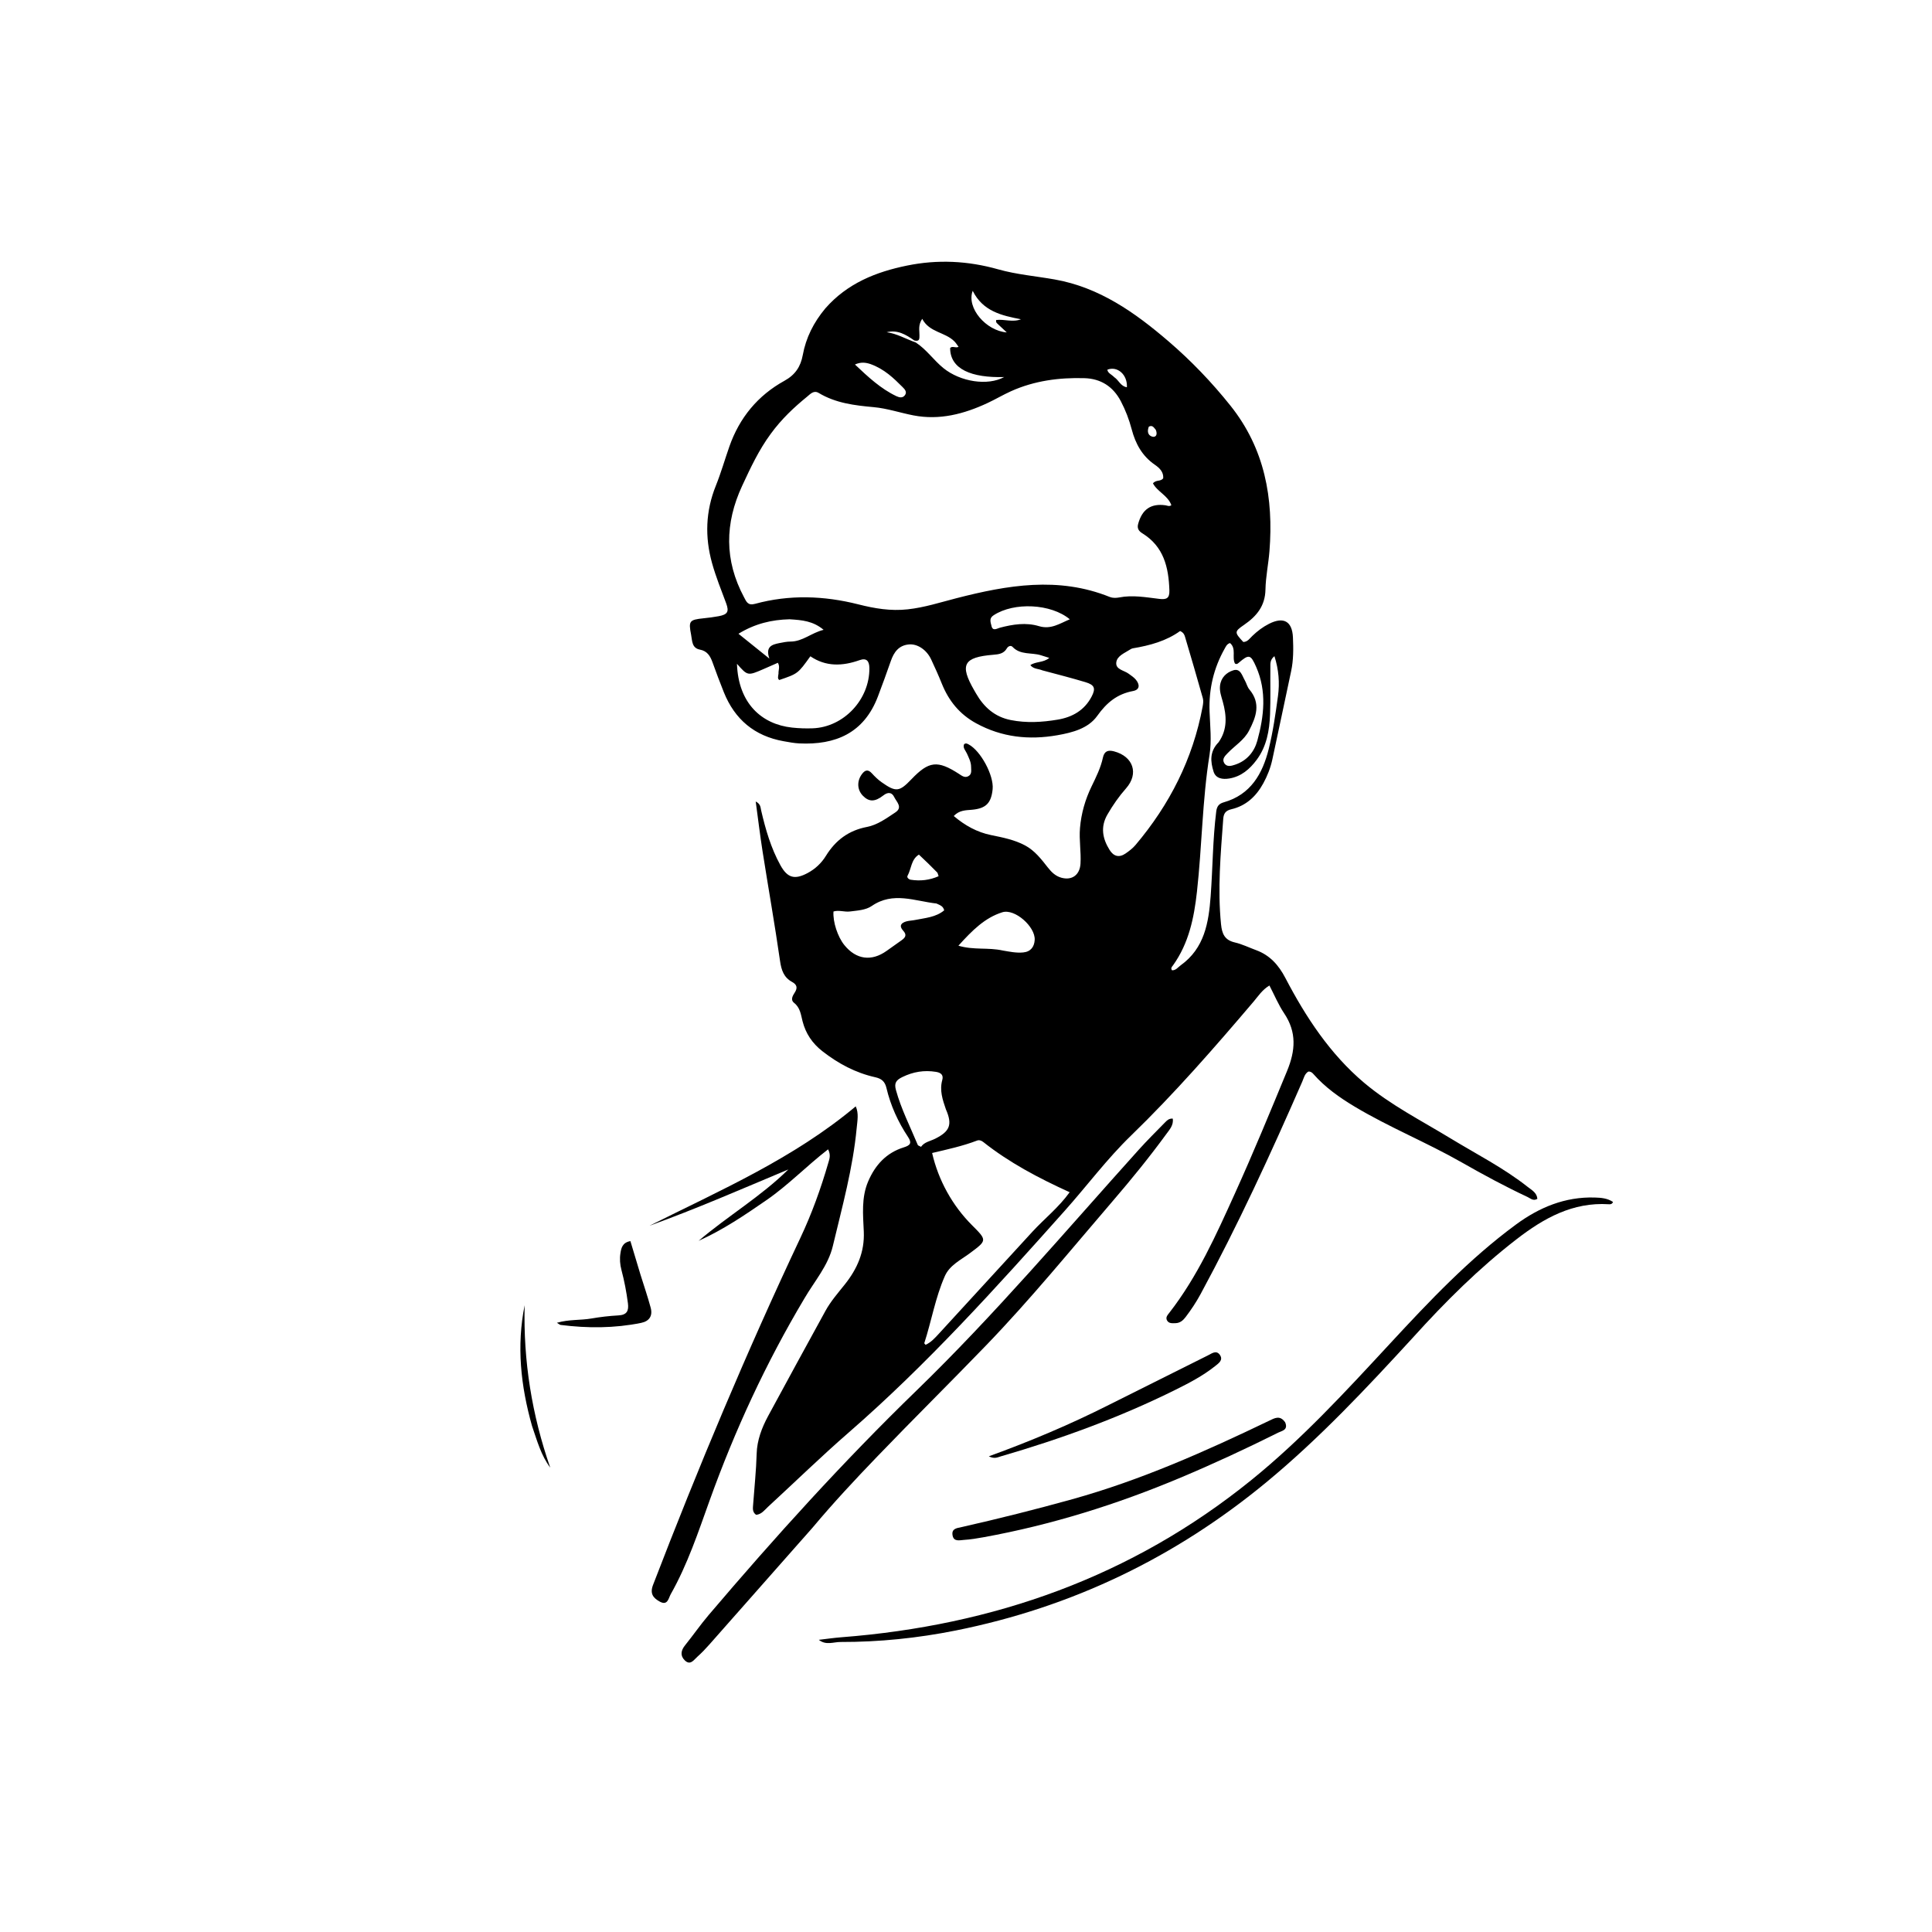 <svg version="1.1" id="Layer_1" xmlns="http://www.w3.org/2000/svg" xmlns:xlink="http://www.w3.org/1999/xlink" x="0px" y="0px"
	 width="100%" viewBox="0 0 1024 1024" enable-background="new 0 0 1024 1024" xml:space="preserve">
<path fill="#000000" opacity="1" stroke="none" 
	d="
M437.438,163.462 
	C449.116,150.143 464.277,144.124 480.726,140.764 
	C496.976,137.444 512.997,138.216 529.091,142.764 
	C538.791,145.505 549.023,146.353 559.004,148.118 
	C582.736,152.315 601.565,165.66 619.282,180.861 
	C631.309,191.179 642.249,202.587 652.165,215.009 
	C670.331,237.763 675.063,264.015 672.836,292.151 
	C672.299,298.944 670.852,305.694 670.721,312.482 
	C670.553,321.155 666.072,326.587 659.396,331.177 
	C654.122,334.803 654.276,335.188 658.966,340.261 
	C661.21,340.245 662.35,338.423 663.738,337.085 
	C666.398,334.519 669.3,332.312 672.596,330.642 
	C680.344,326.718 684.911,329.269 685.286,337.867 
	C685.548,343.857 685.593,349.847 684.318,355.781 
	C680.964,371.387 677.746,387.022 674.35,402.619 
	C673.393,407.017 671.747,411.214 669.568,415.191 
	C665.789,422.088 660.427,427.104 652.642,428.919 
	C649.651,429.616 648.556,431.108 648.342,434.017 
	C646.969,452.616 645.297,471.185 647.171,489.874 
	C647.679,494.937 649.094,498.274 654.495,499.515 
	C658.356,500.403 662.001,502.22 665.752,503.596 
	C673.042,506.272 677.675,511.459 681.252,518.306 
	C692.11,539.086 704.945,558.646 722.993,573.875 
	C736.887,585.6 753.247,593.889 768.756,603.325 
	C782.552,611.719 797.021,619.048 809.758,629.115 
	C811.879,630.792 814.575,632.152 814.838,635.41 
	C812.648,636.742 811.195,635.163 809.645,634.437 
	C797.717,628.854 786.139,622.59 774.706,616.072 
	C756.17,605.504 736.301,597.503 717.986,586.524 
	C709.955,581.71 702.35,576.341 696.114,569.245 
	C695.445,568.483 694.677,567.845 693.439,567.957 
	C691.475,569.138 691.061,571.376 690.213,573.319 
	C673.551,611.495 656.144,649.312 636.296,685.964 
	C633.987,690.228 631.311,694.235 628.385,698.09 
	C627.024,699.883 625.416,701.254 623.022,701.306 
	C621.36,701.341 619.526,701.595 618.55,699.847 
	C617.65,698.236 618.855,696.973 619.75,695.823 
	C634.732,676.564 644.596,654.488 654.561,632.483 
	C664.248,611.092 673.204,589.391 682.157,567.681 
	C686.637,556.816 687.355,547.11 680.625,537.079 
	C677.603,532.575 675.493,527.459 672.823,522.34 
	C668.961,524.653 666.923,527.947 664.516,530.778 
	C643.689,555.276 622.577,579.506 599.452,601.902 
	C586.737,614.216 576.181,628.44 564.437,641.611 
	C527.956,682.526 491.27,723.232 449.787,759.303 
	C435.212,771.977 421.364,785.484 407.147,798.57 
	C405.247,800.318 403.654,802.639 400.757,802.888 
	C398.648,801.406 399.042,799.332 399.182,797.376 
	C399.822,788.413 400.799,779.485 401.048,770.481 
	C401.244,763.406 403.764,756.752 407.106,750.554 
	C417.146,731.934 427.329,713.391 437.485,694.834 
	C440.302,689.687 444.175,685.295 447.801,680.733 
	C454.311,672.541 458.293,663.675 457.826,652.758 
	C457.446,643.872 456.449,634.769 460.173,626.11 
	C463.931,617.371 469.859,610.961 479.043,608.118 
	C482.578,607.025 483.389,605.784 481.256,602.574 
	C475.961,594.605 472.03,585.969 469.832,576.645 
	C469.03,573.244 467.285,571.71 463.901,570.958 
	C453.486,568.644 444.294,563.728 435.895,557.175 
	C430.554,553.008 427.03,547.801 425.364,541.251 
	C424.475,537.758 424.144,534.085 420.861,531.528 
	C418.883,529.987 420.091,527.806 421.203,526.112 
	C422.825,523.64 422.464,521.887 419.813,520.442 
	C415.464,518.071 414.148,514.247 413.447,509.377 
	C410.652,489.97 407.234,470.654 404.183,451.282 
	C402.829,442.68 401.8,434.027 400.543,424.804 
	C403.194,426.166 403.051,427.919 403.418,429.505 
	C405.749,439.582 408.614,449.498 413.647,458.61 
	C417.381,465.371 421.204,466.37 428.022,462.746 
	C432.096,460.581 435.381,457.468 437.765,453.604 
	C442.856,445.355 449.782,440.153 459.495,438.294 
	C465.082,437.225 469.838,433.712 474.55,430.596 
	C478.655,427.882 475.138,424.954 473.952,422.463 
	C472.754,419.946 470.673,419.642 468.21,421.578 
	C463.681,425.137 460.534,425.053 457.301,421.712 
	C454.268,418.578 454.107,413.944 456.85,410.28 
	C458.475,408.108 460.054,407.62 462.103,409.872 
	C463.66,411.584 465.356,413.244 467.24,414.572 
	C474.892,419.965 476.644,419.74 483.097,412.994 
	C492.32,403.353 496.882,402.836 508.214,410.137 
	C509.746,411.123 511.295,412.452 513.238,411.398 
	C515.248,410.307 514.696,408.25 514.702,406.459 
	C514.709,403.865 513.484,401.662 512.482,399.372 
	C511.786,397.784 510.185,396.407 510.99,394.448 
	C511.908,393.714 512.662,394.162 513.381,394.54 
	C519.779,397.898 526.822,411.017 526.12,418.238 
	C525.396,425.684 522.561,428.532 515.115,429.192 
	C511.853,429.481 508.483,429.367 505.505,432.505 
	C511.469,437.545 517.842,441.091 525.277,442.611 
	C531.477,443.878 537.689,445.079 543.34,448.111 
	C548.485,450.871 551.935,455.408 555.437,459.867 
	C557.324,462.27 559.422,464.317 562.48,465.187 
	C568.159,466.8 572.324,463.732 572.684,457.8 
	C573.069,451.474 571.875,445.214 572.42,438.841 
	C573.085,431.055 575.181,423.801 578.533,416.863 
	C580.929,411.904 583.402,406.988 584.563,401.566 
	C585.299,398.129 587.254,397.39 590.437,398.228 
	C600.693,400.928 603.716,410.051 596.822,417.853 
	C593.054,422.119 589.842,426.747 586.989,431.668 
	C583.179,438.238 584.318,444.428 588.104,450.485 
	C590.266,453.945 593.187,454.699 596.574,452.37 
	C598.478,451.062 600.382,449.603 601.861,447.853 
	C619.951,426.448 632.255,402.206 637.416,374.526 
	C637.687,373.075 637.918,371.441 637.533,370.07 
	C634.473,359.175 631.277,348.318 628.068,337.466 
	C627.747,336.381 627.261,335.254 625.478,334.458 
	C618.218,339.723 609.468,342.123 600.402,343.626 
	C599.925,343.705 599.447,343.956 599.035,344.227 
	C596.158,346.121 592.095,347.55 591.654,351.082 
	C591.183,354.853 595.732,355.265 598.173,357.059 
	C599.504,358.038 600.952,358.962 601.997,360.205 
	C604.135,362.748 604.262,365.564 600.538,366.258 
	C592.097,367.832 586.542,372.435 581.544,379.445 
	C576.786,386.119 568.423,388.282 560.425,389.684 
	C545.399,392.319 531.002,390.816 517.355,383.349 
	C508.554,378.532 502.817,371.408 499.155,362.277 
	C497.422,357.956 495.499,353.705 493.521,349.488 
	C491.14,344.414 486.311,341.173 481.805,341.557 
	C476.362,342.021 473.793,345.642 472.144,350.377 
	C469.954,356.667 467.676,362.927 465.31,369.153 
	C457.876,388.714 442.68,394.906 423.715,394.028 
	C420.903,393.897 418.1,393.354 415.318,392.859 
	C399.917,390.116 389.439,381.311 383.642,366.876 
	C381.532,361.624 379.551,356.318 377.63,350.994 
	C376.438,347.69 374.832,345.051 370.995,344.319 
	C366.625,343.486 366.927,339.648 366.304,336.449 
	C364.87,329.09 365.342,328.492 372.981,327.696 
	C375.628,327.42 378.279,327.094 380.892,326.601 
	C385.663,325.701 386.534,324.221 384.857,319.707 
	C382.248,312.685 379.433,305.752 377.414,298.51 
	C373.523,284.554 373.977,270.941 379.419,257.414 
	C382.149,250.627 384.164,243.554 386.591,236.642 
	C391.948,221.383 401.664,209.594 415.776,201.82 
	C421.487,198.673 424.361,194.311 425.47,188.246 
	C427.157,179.019 431.221,170.913 437.438,163.462 
M484.591,180.468 
	C480.183,177.338 475.649,174.657 469.956,176.088 
	C475.269,176.793 479.938,179.565 485.391,181.536 
	C491.047,185.195 494.825,190.876 499.989,195.072 
	C509.053,202.436 523.585,204.618 532.214,199.84 
	C514.951,200.325 503.579,195.694 503.596,184.453 
	C504.824,183.14 506.429,184.665 508.06,183.824 
	C507.249,182.751 506.659,181.759 505.872,180.961 
	C500.908,175.933 492.602,176.277 488.788,168.978 
	C486.498,172.411 487.387,175.112 487.331,177.663 
	C487.294,179.38 487.596,181.168 484.591,180.468 
M408.488,229.971 
	C402.213,238.47 397.787,247.953 393.358,257.493 
	C384.11,277.409 383.907,296.994 394.332,316.514 
	C395.622,318.929 396.354,321.097 400.181,320.052 
	C418.432,315.069 436.755,315.721 454.985,320.337 
	C463.574,322.512 472.046,323.957 481.096,322.962 
	C489.987,321.985 498.329,319.276 506.844,317.087 
	C533.928,310.125 560.975,305.437 588.211,316.41 
	C589.662,316.995 591.556,316.981 593.131,316.671 
	C600.323,315.255 607.406,316.587 614.478,317.425 
	C618.349,317.884 619.943,317.099 619.799,312.825 
	C619.388,300.65 616.807,289.68 605.518,282.7 
	C603.801,281.639 602.544,280.279 603.225,277.745 
	C605.311,269.998 609.994,266.716 617.751,267.821 
	C618.685,267.954 619.645,268.612 620.843,267.77 
	C619.106,262.692 613.374,260.607 611.095,256.184 
	C612.797,254.102 615.236,255.402 616.534,253.455 
	C616.77,250.136 614.533,248.002 612.102,246.332 
	C605.39,241.721 601.83,235.185 599.82,227.549 
	C598.46,222.384 596.565,217.424 594.076,212.675 
	C589.986,204.869 583.46,200.696 574.823,200.442 
	C561.403,200.047 548.245,201.779 535.856,207.355 
	C531.608,209.267 527.585,211.676 523.359,213.642 
	C510.899,219.437 497.986,222.846 484.13,220.161 
	C477.11,218.801 470.21,216.449 463.141,215.805 
	C452.919,214.874 442.957,213.688 433.954,208.283 
	C431.305,206.692 429.53,208.816 427.803,210.225 
	C420.818,215.926 414.251,222.059 408.488,229.971 
M547.263,652.765 
	C553.597,645.892 561.073,640.053 566.94,631.906 
	C550.351,624.35 534.929,616.211 521.156,605.291 
	C520.219,604.549 519.023,604.082 517.868,604.524 
	C510.141,607.482 502.051,609.218 494.044,611.112 
	C497.37,625.617 504.827,639.019 515.136,649.327 
	C523.278,657.469 523.235,657.41 513.893,664.335 
	C509.114,667.876 503.335,670.593 500.794,676.338 
	C495.749,687.743 493.72,700.124 489.882,711.931 
	C489.854,712.016 490.076,712.181 490.57,712.78 
	C493.525,711.473 495.696,708.984 497.868,706.623 
	C514.199,688.868 530.474,671.061 547.263,652.765 
M645.886,393.401 
	C650.641,386.631 650.168,379.339 648.09,371.858 
	C647.336,369.142 646.322,366.454 646.626,363.546 
	C647.083,359.183 650.008,356.423 653.675,355.278 
	C657.493,354.087 658.32,358.081 659.748,360.544 
	C660.664,362.124 661.065,364.08 662.207,365.439 
	C668.411,372.821 665.784,379.98 662.022,387.24 
	C659.392,392.316 654.508,395.178 650.733,399.126 
	C649.364,400.558 647.597,402.188 648.798,404.329 
	C650.156,406.752 652.683,405.944 654.653,405.291 
	C660.858,403.236 664.784,398.503 666.412,392.559 
	C669.971,379.566 671.485,366.422 665.794,353.48 
	C662.864,346.817 662.002,346.601 656.466,351.358 
	C655.955,351.797 655.426,352.221 654.542,351.673 
	C652.834,348.396 655.428,343.778 651.929,340.826 
	C650.236,341.348 649.731,342.679 649.098,343.802 
	C643.253,354.161 640.651,365.271 641.095,377.183 
	C641.38,384.832 642.265,392.664 641.071,400.125 
	C637.223,424.178 637.09,448.529 634.407,472.664 
	C632.86,486.572 630.086,499.938 621.769,511.591 
	C621.259,512.304 620.28,513.108 621.202,514.277 
	C623.275,514.343 624.346,512.666 625.785,511.636 
	C638.408,502.595 640.629,489.017 641.673,474.985 
	C642.784,460.055 642.758,445.052 644.621,430.162 
	C644.966,427.408 646.011,425.982 648.604,425.25 
	C662.908,421.208 669.196,410.094 672.454,396.953 
	C674.73,387.77 676.074,378.327 677.352,368.934 
	C678.304,361.943 677.773,354.932 675.476,347.776 
	C673.066,349.697 673.335,351.793 673.317,353.716 
	C673.237,362.038 673.474,370.37 673.155,378.681 
	C672.826,387.247 671.348,395.629 666.042,402.756 
	C662.373,407.683 657.863,411.581 651.557,412.617 
	C648.073,413.189 644.381,412.734 643.206,408.94 
	C641.615,403.803 640.946,398.41 645.886,393.401 
M412.629,356.991 
	C412.498,355.234 413.544,353.436 412.29,351.288 
	C409.743,352.405 407.21,353.529 404.666,354.63 
	C396.28,358.259 396.279,358.256 390.607,351.835 
	C391.332,372.861 403.731,383.873 419.753,385.628 
	C423.381,386.026 427.07,386.152 430.717,386.02 
	C447.228,385.419 460.947,370.748 460.79,354.127 
	C460.755,350.435 459.352,348.561 455.614,349.887 
	C446.547,353.105 437.735,353.455 429.511,347.846 
	C422.917,357.044 422.917,357.044 413.041,360.416 
	C412.004,359.669 412.425,358.653 412.629,356.991 
M552.462,355.299 
	C550.405,354.403 547.826,354.69 546.105,352.539 
	C549.051,350.49 552.957,351.354 556.151,348.699 
	C554.36,348.134 552.995,347.691 551.622,347.273 
	C546.658,345.758 540.831,347.277 536.656,342.848 
	C535.735,341.871 534.294,342.55 533.664,343.631 
	C532,346.485 529.418,346.8 526.436,347.043 
	C510.641,348.325 508.541,352.322 516.323,365.826 
	C516.656,366.403 516.992,366.978 517.323,367.555 
	C521.489,374.818 527.231,379.955 535.718,381.645 
	C544.027,383.299 552.305,382.807 560.545,381.431 
	C568.29,380.137 574.683,376.558 578.507,369.347 
	C580.865,364.901 580.218,363.04 575.359,361.576 
	C568.036,359.371 560.621,357.473 552.462,355.299 
M496.36,478.884 
	C484.883,477.615 473.363,472.411 462.065,480.177 
	C458.841,482.394 454.512,482.588 450.53,483.101 
	C447.601,483.479 444.636,482.225 441.763,483.11 
	C441.375,488.638 444,496.573 447.553,500.944 
	C453.793,508.617 461.925,509.713 469.954,503.968 
	C472.526,502.129 475.096,500.288 477.689,498.478 
	C479.718,497.061 480.903,495.667 478.706,493.282 
	C476.341,490.715 477.621,489.075 480.521,488.322 
	C481.958,487.948 483.481,487.917 484.943,487.623 
	C490.346,486.535 496.03,486.188 500.438,482.499 
	C499.887,480.248 498.371,479.825 496.36,478.884 
M501.345,587.964 
	C499.608,582.922 497.894,577.922 499.424,572.423 
	C500.145,569.829 498.821,568.547 496.079,568.107 
	C489.806,567.101 484.026,568.053 478.286,570.85 
	C475.009,572.446 473.841,573.989 474.86,577.71 
	C477.644,587.874 482.45,597.198 486.449,606.856 
	C486.592,607.203 487.258,607.334 488.172,607.836 
	C489.916,605.273 493.011,604.866 495.653,603.547 
	C503.464,599.647 504.888,596.068 501.345,587.964 
M531.468,503.791 
	C535.062,504.404 538.635,505.172 542.328,504.815 
	C546.401,504.42 548.215,501.723 548.411,498.137 
	C548.791,491.171 537.837,481.461 531.256,483.52 
	C522.049,486.4 515.333,493.072 507.976,501.242 
	C516.234,503.675 523.642,502.057 531.468,503.791 
M418.419,328.231 
	C409.079,328.473 400.282,330.479 391.404,335.905 
	C397.085,340.472 401.901,344.345 407.781,349.072 
	C405.571,342.614 409.255,341.622 413.085,340.853 
	C415.037,340.461 417.03,340.052 419.007,340.045 
	C425.46,340.02 429.982,335.43 436.53,333.817 
	C430.901,329.11 425.125,328.647 418.419,328.231 
M525.411,331.337 
	C526.009,334.886 528.326,333.132 529.997,332.693 
	C536.839,330.896 543.811,329.804 550.652,331.867 
	C557.008,333.785 561.627,330.498 567.019,328.24 
	C556.977,319.881 537.427,319.066 526.708,326.062 
	C524.661,327.399 524.664,328.783 525.411,331.337 
M461.399,192.97 
	C458.886,192.147 456.387,191.743 453.14,193.194 
	C460.178,199.838 466.758,205.998 475.078,209.964 
	C476.694,210.733 478.414,211.064 479.6,209.497 
	C480.908,207.768 479.558,206.337 478.401,205.178 
	C473.593,200.368 468.723,195.619 461.399,192.97 
M529.397,172.257 
	C528.814,171.528 527.623,171.166 528.003,169.608 
	C532.268,169.05 536.671,170.97 541.135,169.215 
	C530.933,167.274 520.965,165.007 515.552,154.14 
	C512.118,163.22 522.65,175.345 533.611,176.19 
	C532.261,174.935 531.058,173.818 529.397,172.257 
M487.039,452.958 
	C482.872,455.523 483.069,460.465 481.017,464.184 
	C480.501,465.119 481.727,466.122 482.688,466.273 
	C487.775,467.074 492.676,466.525 497.472,464.409 
	C497.08,463.317 497.042,462.736 496.732,462.421 
	C493.709,459.348 490.641,456.319 487.039,452.958 
M590.6,199.939 
	C592.946,201.458 593.947,204.771 597.277,205.245 
	C597.659,198.583 592.212,193.825 586.907,195.95 
	C587.195,197.817 589.017,198.324 590.6,199.939 
M612.58,227.783 
	C611.612,226.778 610.959,225.107 608.92,226.119 
	C608.002,228.36 608.231,230.656 610.631,231.406 
	C612.43,231.967 613.751,230.579 612.58,227.783 
z"/>
<path fill="#000000" opacity="1" stroke="none" 
	d="
M426.322,688.257 
	C405.947,722.441 389.506,758.058 376.162,795.148 
	C370.077,812.062 364.423,829.183 355.518,844.924 
	C354.329,847.026 353.919,851.232 349.667,848.875 
	C346.189,846.947 344.343,844.674 346.142,839.998 
	C370.066,777.801 395.787,716.379 424.223,656.095 
	C430.257,643.304 435.075,629.958 439.018,616.338 
	C439.609,614.297 440.454,612.222 438.909,609.169 
	C427.636,617.876 417.864,628.064 406.326,636.038 
	C394.781,644.018 383.182,651.864 370.295,657.656 
	C385.725,644.519 403.301,634.178 417.831,619.836 
	C393.365,630.098 369.139,640.666 344.224,649.673 
	C381.883,630.836 420.624,614 453.553,586.395 
	C455.257,590.069 454.418,594.059 454.067,597.829 
	C452.081,619.118 446.367,639.681 441.43,660.384 
	C438.935,670.848 431.784,678.917 426.322,688.257 
z"/>
<path fill="#000000" opacity="1" stroke="none" 
	d="
M430.689,809.667 
	C412.279,830.539 394.104,851.148 375.894,871.725 
	C373.91,873.968 371.824,876.147 369.59,878.136 
	C367.751,879.773 365.908,882.885 362.974,880.049 
	C360.414,877.576 360.879,874.799 363.099,872.042 
	C367.379,866.725 371.274,861.088 375.692,855.893 
	C410.678,814.76 446.879,774.714 485.657,737.124 
	C527.351,696.708 564.788,652.427 603.575,609.361 
	C608.031,604.413 612.776,599.723 617.432,594.958 
	C618.457,593.909 619.517,592.759 621.576,592.879 
	C622.132,596.335 619.892,598.714 618.161,601.084 
	C609.22,613.329 599.657,625.08 589.772,636.58 
	C567.623,662.345 546.166,688.725 522.547,713.188 
	C503.462,732.956 483.915,752.278 464.868,772.082 
	C453.215,784.199 441.725,796.495 430.689,809.667 
z"/>
<path fill="#000000" opacity="1" stroke="none" 
	d="
M748.91,708.911 
	C724.22,735.814 699.508,762.179 671.573,785.306 
	C623.143,825.399 568.188,851.873 506.549,864.201 
	C486.453,868.221 466.06,870.337 445.523,870.283 
	C441.73,870.273 437.798,872.185 433.986,869.143 
	C437.96,868.684 441.924,868.093 445.91,867.786 
	C526.543,861.567 599.766,835.76 663.069,784.591 
	C689.944,762.868 713.33,737.411 736.77,712.094 
	C757.608,689.587 778.672,667.291 803.5,649.021 
	C815.859,639.927 829.53,634.245 845.221,634.712 
	C848.605,634.812 852.008,635.069 854.953,637.086 
	C854.32,638.39 853.419,638.32 852.649,638.272 
	C833.575,637.072 818.247,645.662 803.839,656.796 
	C783.855,672.238 766.036,689.948 748.91,708.911 
z"/>
<path fill="#000000" opacity="1" stroke="none" 
	d="
M681.169,753.875 
	C682.881,757.96 679.45,758.34 677.523,759.302 
	C660.529,767.787 643.304,775.789 625.794,783.154 
	C592.073,797.338 557.342,808.225 521.305,814.768 
	C517.87,815.392 514.402,815.958 510.925,816.181 
	C508.634,816.328 505.446,817.329 504.858,813.664 
	C504.281,810.069 507.335,809.918 509.743,809.373 
	C529.393,804.923 548.928,800.013 568.339,794.616 
	C604.611,784.53 638.831,769.293 672.642,753.034 
	C675.547,751.637 678.421,749.877 681.169,753.875 
z"/>
<path fill="#000000" opacity="1" stroke="none" 
	d="
M587.68,744.653 
	C605.419,735.786 622.812,727.063 640.227,718.387 
	C642.228,717.39 644.613,715.457 646.484,718.017 
	C648.559,720.857 645.878,722.596 643.997,724.095 
	C637.585,729.204 630.348,732.975 623.043,736.603 
	C593.317,751.368 562.262,762.659 530.436,771.909 
	C528.792,772.387 527.078,773.398 524.097,771.875 
	C546.244,763.835 567.107,755.032 587.68,744.653 
z"/>
<path fill="#000000" opacity="1" stroke="none" 
	d="
M339.472,675.59 
	C341.367,681.676 343.322,687.335 344.873,693.103 
	C346.016,697.355 344.24,700.262 339.779,701.165 
	C325.63,704.032 311.401,704.048 297.133,702.24 
	C296.723,702.188 296.354,701.806 295.156,701.101 
	C301.612,699.235 307.635,699.84 313.416,698.836 
	C318.153,698.013 322.963,697.461 327.763,697.194 
	C332.22,696.947 333.348,694.842 332.81,690.714 
	C332.037,684.773 330.922,678.914 329.385,673.142 
	C328.595,670.179 328.383,667.195 328.844,664.253 
	C329.27,661.534 329.838,658.58 334.126,657.81 
	C335.87,663.608 337.615,669.409 339.472,675.59 
z"/>
<path fill="#000000" opacity="1" stroke="none" 
	d="
M281.984,755.791 
	C275.966,734.477 273.742,713.339 278.076,691.786 
	C277.309,721.306 281.905,749.937 291.644,777.88 
	C286.748,771.345 284.686,763.645 281.984,755.791 
z"/>
</svg>
